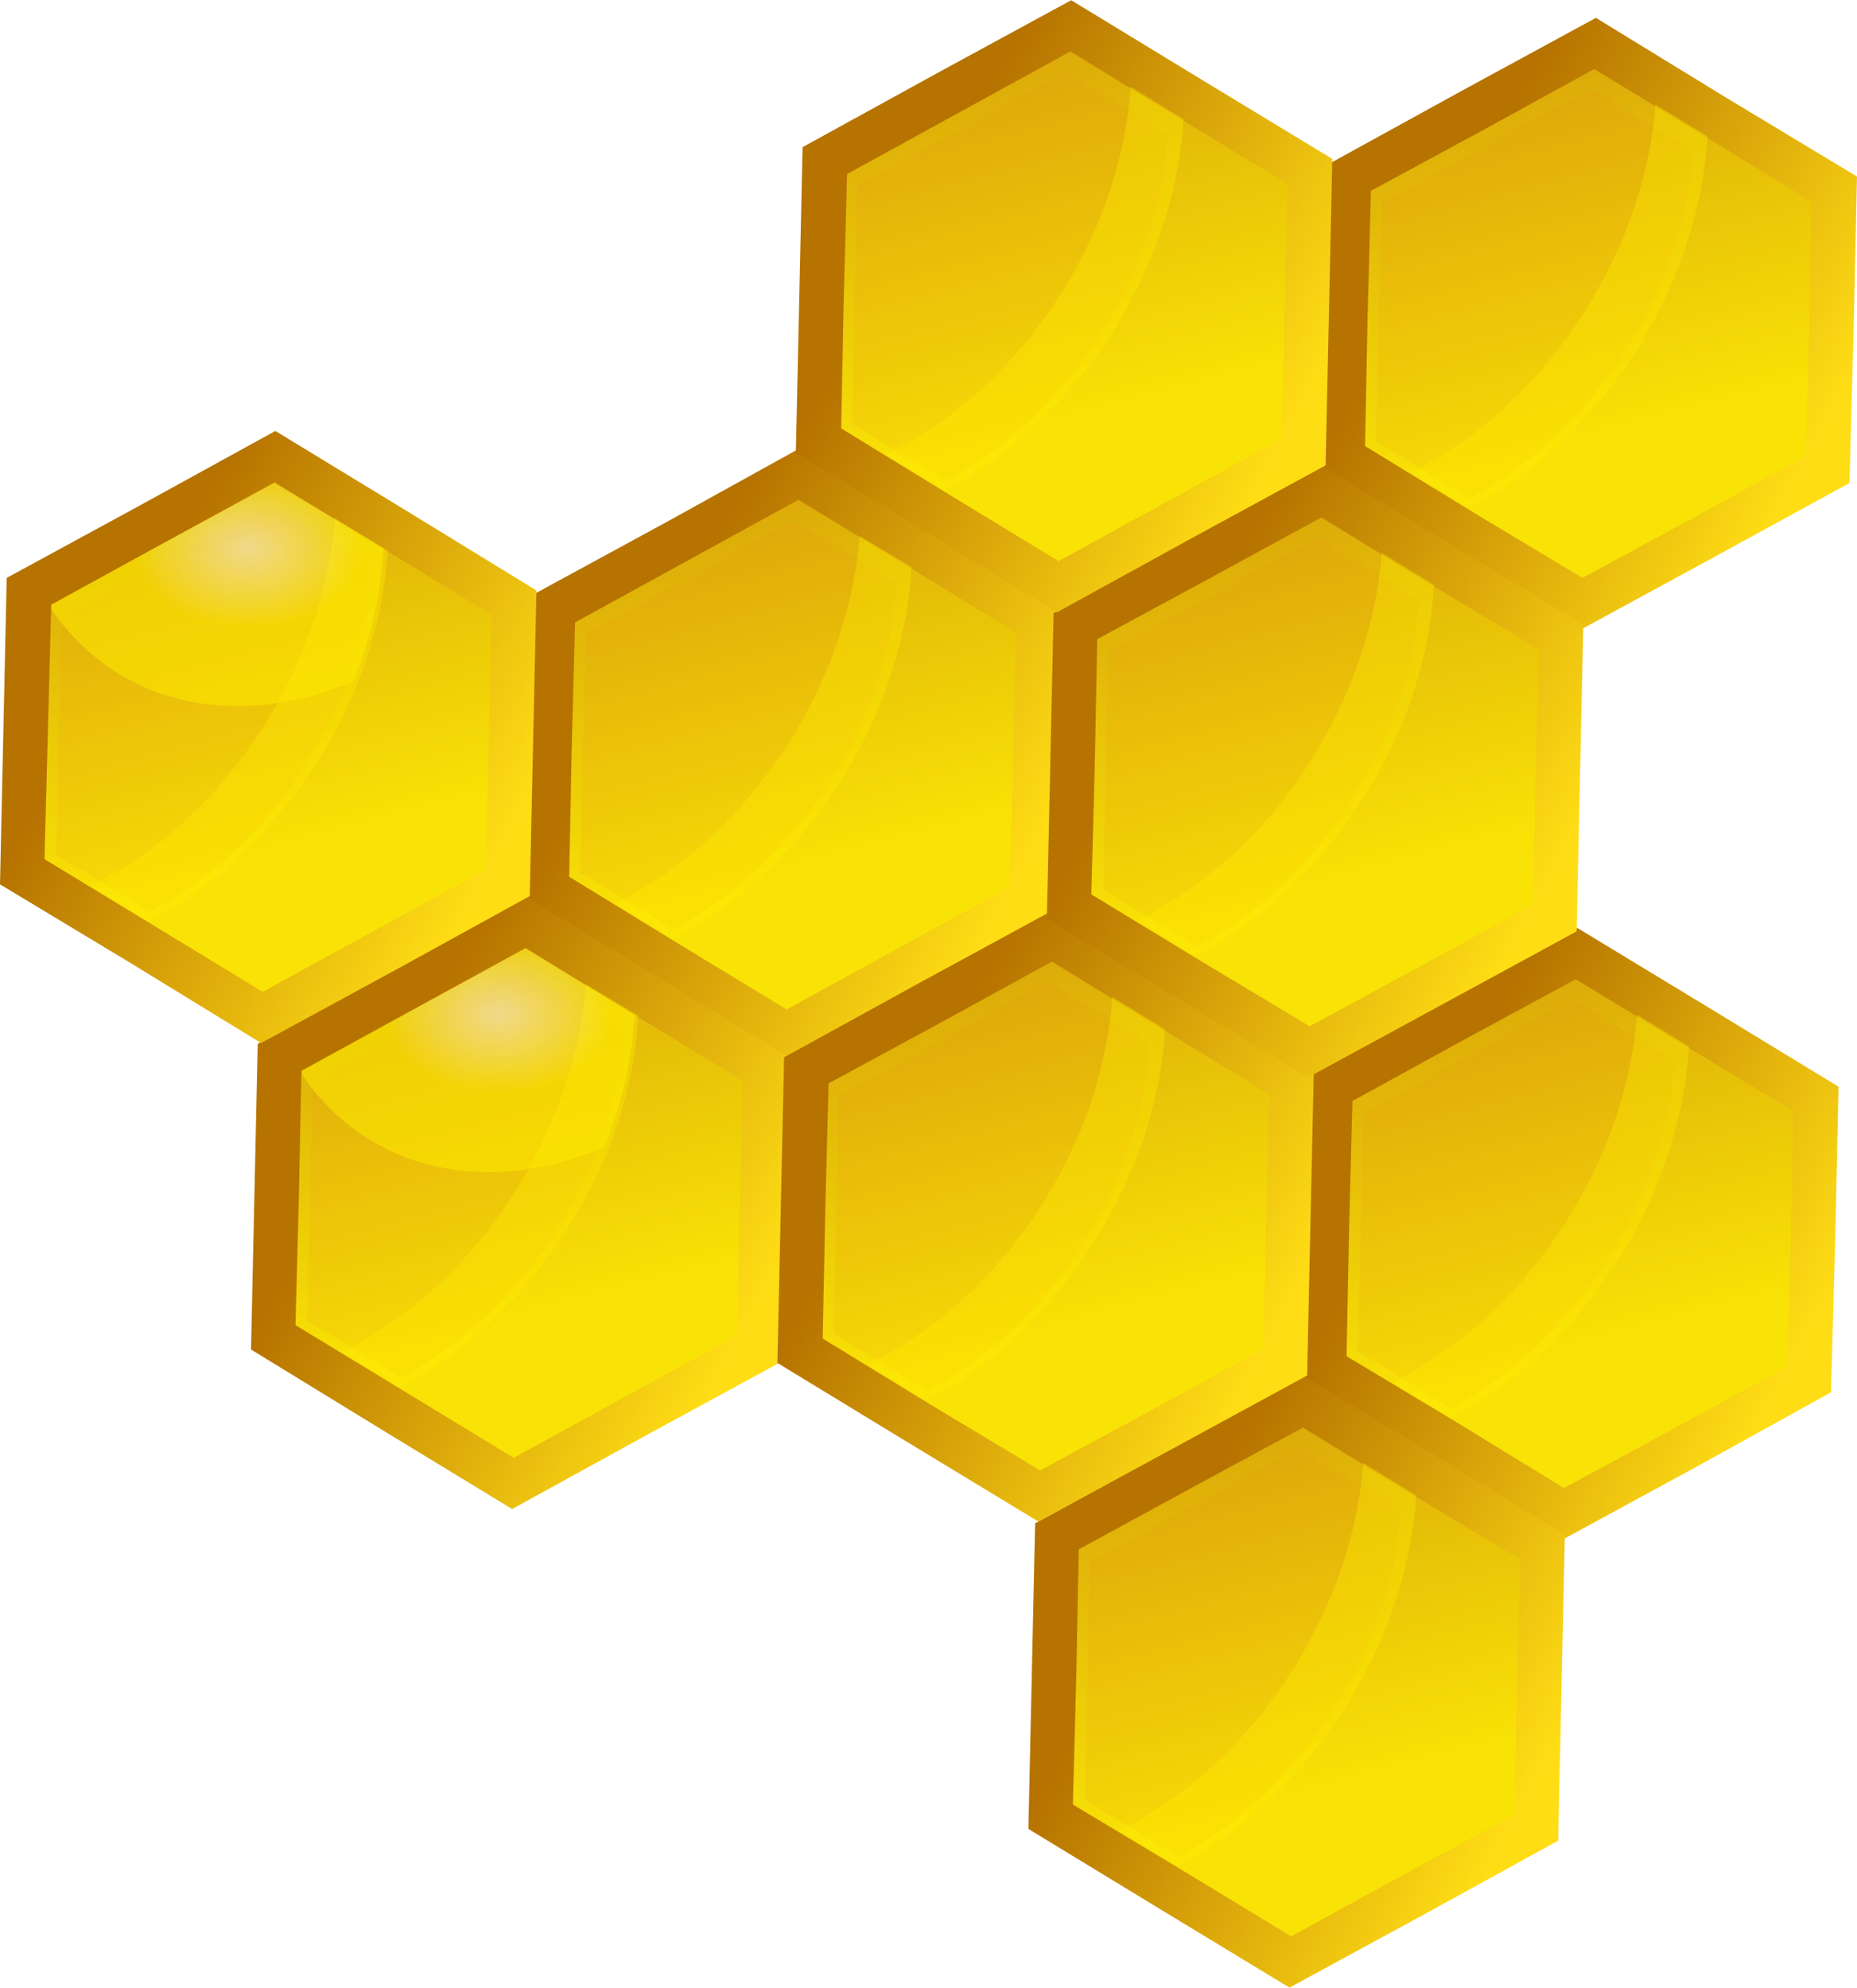 <?xml version='1.0' encoding='utf-8'?>
<svg xmlns="http://www.w3.org/2000/svg" xmlns:xlink="http://www.w3.org/1999/xlink" width="258.13mm" height="276.28mm" clip-rule="evenodd" fill-rule="evenodd" image-rendering="optimizeQuality" shape-rendering="geometricPrecision" text-rendering="geometricPrecision" version="1.0" viewBox="0 0 2212 2367">
 <defs>
  <style type="text/css">
    .fil2 {fill:#EF7F1A;fill-opacity:0.09}
    .fil3 {fill:#FFED00;fill-opacity:0.361}
    .fil9 {fill:url(#u)}
    .fil6 {fill:url(#x)}
    .fil1 {fill:url(#ah)}
    .fil18 {fill:url(#ai)}
    .fil27 {fill:url(#aj)}
    .fil15 {fill:url(#ak)}
    .fil24 {fill:url(#al)}
    .fil12 {fill:url(#am)}
    .fil21 {fill:url(#an)}
    .fil8 {fill:url(#v)}
    .fil5 {fill:url(#y)}
    .fil0 {fill:url(#z)}
    .fil17 {fill:url(#aa)}
    .fil26 {fill:url(#ab)}
    .fil14 {fill:url(#ac)}
    .fil23 {fill:url(#ad)}
    .fil11 {fill:url(#ae)}
    .fil20 {fill:url(#af)}
    .fil10 {fill:url(#w);fill-opacity:0.529}
    .fil7 {fill:url(#ag);fill-opacity:0.529}
    .fil4 {fill:url(#id20);fill-opacity:0.529}
    .fil19 {fill:url(#id21);fill-opacity:0.529}
    .fil28 {fill:url(#id22);fill-opacity:0.529}
    .fil16 {fill:url(#id23);fill-opacity:0.529}
    .fil25 {fill:url(#id24);fill-opacity:0.529}
    .fil13 {fill:url(#id25);fill-opacity:0.529}
    .fil22 {fill:url(#id26);fill-opacity:0.529}
  </style>
  <linearGradient id="u" x1="365.8" x2="246.54" y1="1011.3" y2="550.82" gradientUnits="userSpaceOnUse">
   <stop stop-color="#F9E306" offset="0"/>
   <stop stop-color="#D9A60A" offset="1"/>
  </linearGradient>
  <linearGradient id="x" x1="664.65" x2="545.39" y1="1566.1" y2="1105.6" gradientUnits="userSpaceOnUse" xlink:href="#u">
  </linearGradient>
  <linearGradient id="ah" x1="990.19" x2="870.93" y1="1032.1" y2="571.64" gradientUnits="userSpaceOnUse" xlink:href="#u">
  </linearGradient>
  <linearGradient id="ai" x1="1291.9" x2="1172.6" y1="1581.7" y2="1121.2" gradientUnits="userSpaceOnUse" xlink:href="#u">
  </linearGradient>
  <linearGradient id="aj" x1="1313.8" x2="1194.6" y1="497.81" y2="37.346" gradientUnits="userSpaceOnUse" xlink:href="#u">
  </linearGradient>
  <linearGradient id="ak" x1="1590.7" x2="1471.5" y1="2136.5" y2="1676" gradientUnits="userSpaceOnUse" xlink:href="#u">
  </linearGradient>
  <linearGradient id="al" x1="1612.7" x2="1493.4" y1="1052.6" y2="592.14" gradientUnits="userSpaceOnUse" xlink:href="#u">
  </linearGradient>
  <linearGradient id="am" x1="1916.3" x2="1797" y1="1602.5" y2="1142.1" gradientUnits="userSpaceOnUse" xlink:href="#u">
  </linearGradient>
  <linearGradient id="an" x1="1938.2" x2="1819" y1="518.63" y2="58.164" gradientUnits="userSpaceOnUse" xlink:href="#u">
  </linearGradient>
  <linearGradient id="v" x1="136.83" x2="583.9" y1="794.35" y2="1038.2" gradientUnits="userSpaceOnUse">
   <stop stop-color="#B67300" offset="0"/>
   <stop stop-color="#FFDD15" offset="1"/>
  </linearGradient>
  <linearGradient id="y" x1="435.68" x2="882.75" y1="1349.2" y2="1593" gradientUnits="userSpaceOnUse" xlink:href="#v">
  </linearGradient>
  <linearGradient id="z" x1="761.22" x2="1208.3" y1="815.17" y2="1059" gradientUnits="userSpaceOnUse" xlink:href="#v">
  </linearGradient>
  <linearGradient id="aa" x1="1062.9" x2="1510" y1="1364.8" y2="1608.7" gradientUnits="userSpaceOnUse" xlink:href="#v">
  </linearGradient>
  <linearGradient id="ab" x1="1084.9" x2="1531.9" y1="280.88" y2="524.76" gradientUnits="userSpaceOnUse" xlink:href="#v">
  </linearGradient>
  <linearGradient id="ac" x1="1361.8" x2="1808.8" y1="1919.6" y2="2163.5" gradientUnits="userSpaceOnUse" xlink:href="#v">
  </linearGradient>
  <linearGradient id="ad" x1="1383.7" x2="1830.8" y1="835.67" y2="1079.6" gradientUnits="userSpaceOnUse" xlink:href="#v">
  </linearGradient>
  <linearGradient id="ae" x1="1687.3" x2="2134.4" y1="1385.6" y2="1629.5" gradientUnits="userSpaceOnUse" xlink:href="#v">
  </linearGradient>
  <linearGradient id="af" x1="1709.2" x2="2156.3" y1="301.7" y2="545.58" gradientUnits="userSpaceOnUse" xlink:href="#v">
  </linearGradient>
  <radialGradient id="w" cx="59%" cy="28%" r="34%">
   <stop stop-color="#FEFEFE" offset="0"/>
   <stop stop-color="#FFED00" offset="1"/>
  </radialGradient>
  <radialGradient id="ag" cx="59%" cy="28%" r="34%" xlink:href="#w">
  </radialGradient>
 </defs>
     <path class="fil0" d="m633 709l160-87 159-88 156 95 156 95-4 182-5 182-160 87-159 88-156-95-156-95 5-182 4-182z"/>
     <path class="fil1" d="m685 741l133-73 133-73 130 79 129 79-3 152-4 151-133 73-133 73-130-79-129-79 3-152 4-151z"/>
     <path class="fil2" d="m698 755l124-68 124-68 122 74c-5 75-29 155-74 230-51 83-119 145-192 183l-111-67 3-142 4-142z"/>
     <path class="fil3" d="m1024 638l62 37v1c-5 80-31 166-79 245-54 89-127 156-205 197l-69-42c80-40 156-109 212-200 47-78 73-160 79-238z"/>
     <path class="fil4" d="m685 741l133-73 133-73 130 79c-3 52-15 105-35 158-97 41-198 41-280-9-33-20-60-46-81-77v-5z"/>
     <path class="fil5" d="m307 1243l160-87 160-88 156 95 155 95-4 182-4 182-160 87-160 88-156-95-155-95 4-182 4-182z"/>
     <path class="fil6" d="m359 1275l133-73 134-73 129 79 130 79-4 152-3 151-133 73-133 73-130-79-130-79 4-152 3-151z"/>
     <path class="fil2" d="m372 1289l125-68 124-68 121 74c-4 75-29 155-74 230-50 83-118 145-191 183l-111-67 3-142 3-142z"/>
     <path class="fil3" d="m698 1172l62 37v1c-4 80-30 166-79 245-54 89-127 156-205 197l-69-42c81-40 157-109 212-200 47-78 73-160 79-238z"/>
     <path class="fil7" d="m360 1275l133-73 133-73 129 79h1c-3 52-15 105-36 158-96 41-198 41-280-9-32-20-59-46-80-77v-5z"/>
     <path class="fil8" d="m8 688l160-87 160-88 156 95 155 95-4 182-4 182-160 88-160 87-155-95-156-94 4-183 4-182z"/>
     <path class="fil9" d="m61 720l133-73 133-73 129 79 130 79-4 152-3 151-133 73-133 73-130-79-130-79 4-151 4-152z"/>
     <path class="fil2" d="m73 735l125-68 124-68 121 73c-4 76-28 156-74 230-50 83-118 146-191 183l-111-67 3-142 3-141z"/>
     <path class="fil3" d="m399 617l62 38h1c-5 80-31 166-80 246-54 88-127 155-205 196l-69-42c81-40 157-109 212-200 47-77 73-160 79-238z"/>
     <path class="fil10" d="m61 720l133-73 133-72 130 78v1c-3 51-15 105-36 157-96 41-198 41-280-9-32-20-59-46-80-77v-5z"/>
     <path class="fil11" d="m1559 1280l160-88 160-87 155 94 156 95-4 182-5 182-159 88-160 87-156-94-156-95 5-182 4-182z"/>
     <path class="fil12" d="m1611 1311l133-73 133-72 130 79 129 78-3 152-4 152-133 73-133 72-129-79-130-78 3-152 4-152z"/>
     <path class="fil2" d="m1624 1326l124-68 125-68 121 73v1c-5 75-29 155-74 229-51 83-119 146-192 184l-111-68 4-141 3-142z"/>
     <path class="fil3" d="m1950 1208l62 38c-5 81-31 166-79 246-54 88-127 156-205 196l-69-42c81-40 156-109 212-200 47-77 73-160 79-238z"/>
     <path class="fil13" d="m1611 1311l133-72 133-73 130 79c-3 51-14 105-35 158-97 40-198 40-280-10-33-20-60-46-81-77v-5z"/>
     <path class="fil14" d="m1233 1814l160-88 160-87 156 94 155 95-4 182-4 182-160 88-160 87-155-94-156-95 4-182 4-182z"/>
     <path class="fil15" d="m1285 1845l134-73 133-72 129 79 130 78-4 152-3 152-133 72-133 73-130-79-130-78 4-152 3-152z"/>
     <path class="fil2" d="m1298 1860l125-68 124-68 121 73v1c-4 75-28 155-74 229-50 83-118 146-191 184l-111-68 3-141 3-142z"/>
     <path class="fil3" d="m1624 1742l62 38h1c-5 81-31 166-80 246-54 88-127 156-205 196l-69-42c81-40 157-109 212-200 47-77 73-160 79-238z"/>
     <path class="fil16" d="m1286 1845l133-72 133-73 129 79h1c-3 51-15 105-36 158-96 40-198 40-280-10-32-20-59-46-80-77v-5z"/>
     <path class="fil17" d="m934 1259l160-88 160-87 156 95 155 94-4 182-4 183-160 87-160 87-155-94-156-95 4-182 4-182z"/>
     <path class="fil18" d="m987 1290l133-72 133-73 129 79 130 79-4 151-3 152-133 73-133 72-130-78-129-79 3-152 4-152z"/>
     <path class="fil2" d="m999 1305l125-68 124-68 121 74c-4 75-28 155-74 230-50 82-118 145-191 183l-111-68 3-141 3-142z"/>
     <path class="fil3" d="m1325 1187l62 38h1c-5 81-31 166-80 246-54 89-126 156-205 196l-69-42c81-40 157-108 213-200 47-77 72-159 78-238z"/>
     <path class="fil19" d="m987 1291l133-73 133-73 130 79c-3 52-15 105-36 158-96 40-198 40-280-10-32-20-59-46-80-76v-5z"/>
     <path class="fil20" d="m1581 196l160-88 160-87 155 95 156 94-4 182-5 183-159 87-160 87-156-94-156-95 5-182 4-182z"/>
     <path class="fil21" d="m1633 227l133-72 133-73 130 79 129 79-3 151-4 152-133 73-133 72-130-78-129-79 3-152 4-152z"/>
     <path class="fil2" d="m1646 242l124-68 125-68 121 74c-5 75-29 155-74 229-51 83-119 146-192 184l-111-68 3-141 4-142z"/>
     <path class="fil3" d="m1972 124l62 38c-5 81-31 166-79 246-54 89-127 156-205 196l-69-42c81-40 156-108 212-200 47-77 73-160 79-238z"/>
     <path class="fil22" d="m1633 228l133-73 133-73 130 79c-3 51-15 105-35 158-97 40-198 40-280-10-33-20-60-46-81-76v-5z"/>
     <path class="fil23" d="m1255 730l160-88 160-87 156 95 155 94-4 182-4 183-160 87-160 87-155-94-156-95 4-182 4-182z"/>
     <path class="fil24" d="m1307 761l133-72 134-73 129 79 130 78-4 152-3 152-133 73-133 72-130-78-130-79 4-152 3-152z"/>
     <path class="fil2" d="m1320 776l125-68 124-68 121 74c-4 75-28 155-74 229-50 83-118 146-191 184l-111-68 3-141 3-142z"/>
     <path class="fil3" d="m1646 658l62 38c-4 81-30 166-79 246-54 89-127 156-205 196l-69-42c81-40 157-108 212-200 47-77 73-160 79-238z"/>
     <path class="fil25" d="m1308 762l133-73 133-73 129 79h1c-3 51-15 105-36 158-96 40-198 40-280-10-32-20-59-46-80-76v-5z"/>
     <path class="fil26" d="m956 175l160-88 160-87 156 95 155 94-4 183-4 182-160 87-160 88-155-95-156-95 4-182 4-182z"/>
     <path class="fil27" d="m1009 207l133-73 133-73 129 79 130 79-4 151-3 152-133 73-133 73-130-79-129-79 3-152 4-151z"/>
     <path class="fil2" d="m1021 221l125-68 124-68 121 74c-4 75-28 155-74 230-50 82-118 145-191 183l-111-67 3-142 3-142z"/>
     <path class="fil3" d="m1347 103l62 38h1c-5 81-31 166-80 246-54 89-127 156-205 196l-69-42c81-40 157-108 213-200 47-77 72-159 78-238z"/>
     <path class="fil28" d="m1009 207l133-73 133-73 130 79c-3 52-15 105-36 158-96 40-198 40-280-10-32-19-59-46-80-76v-5z"/>
</svg>